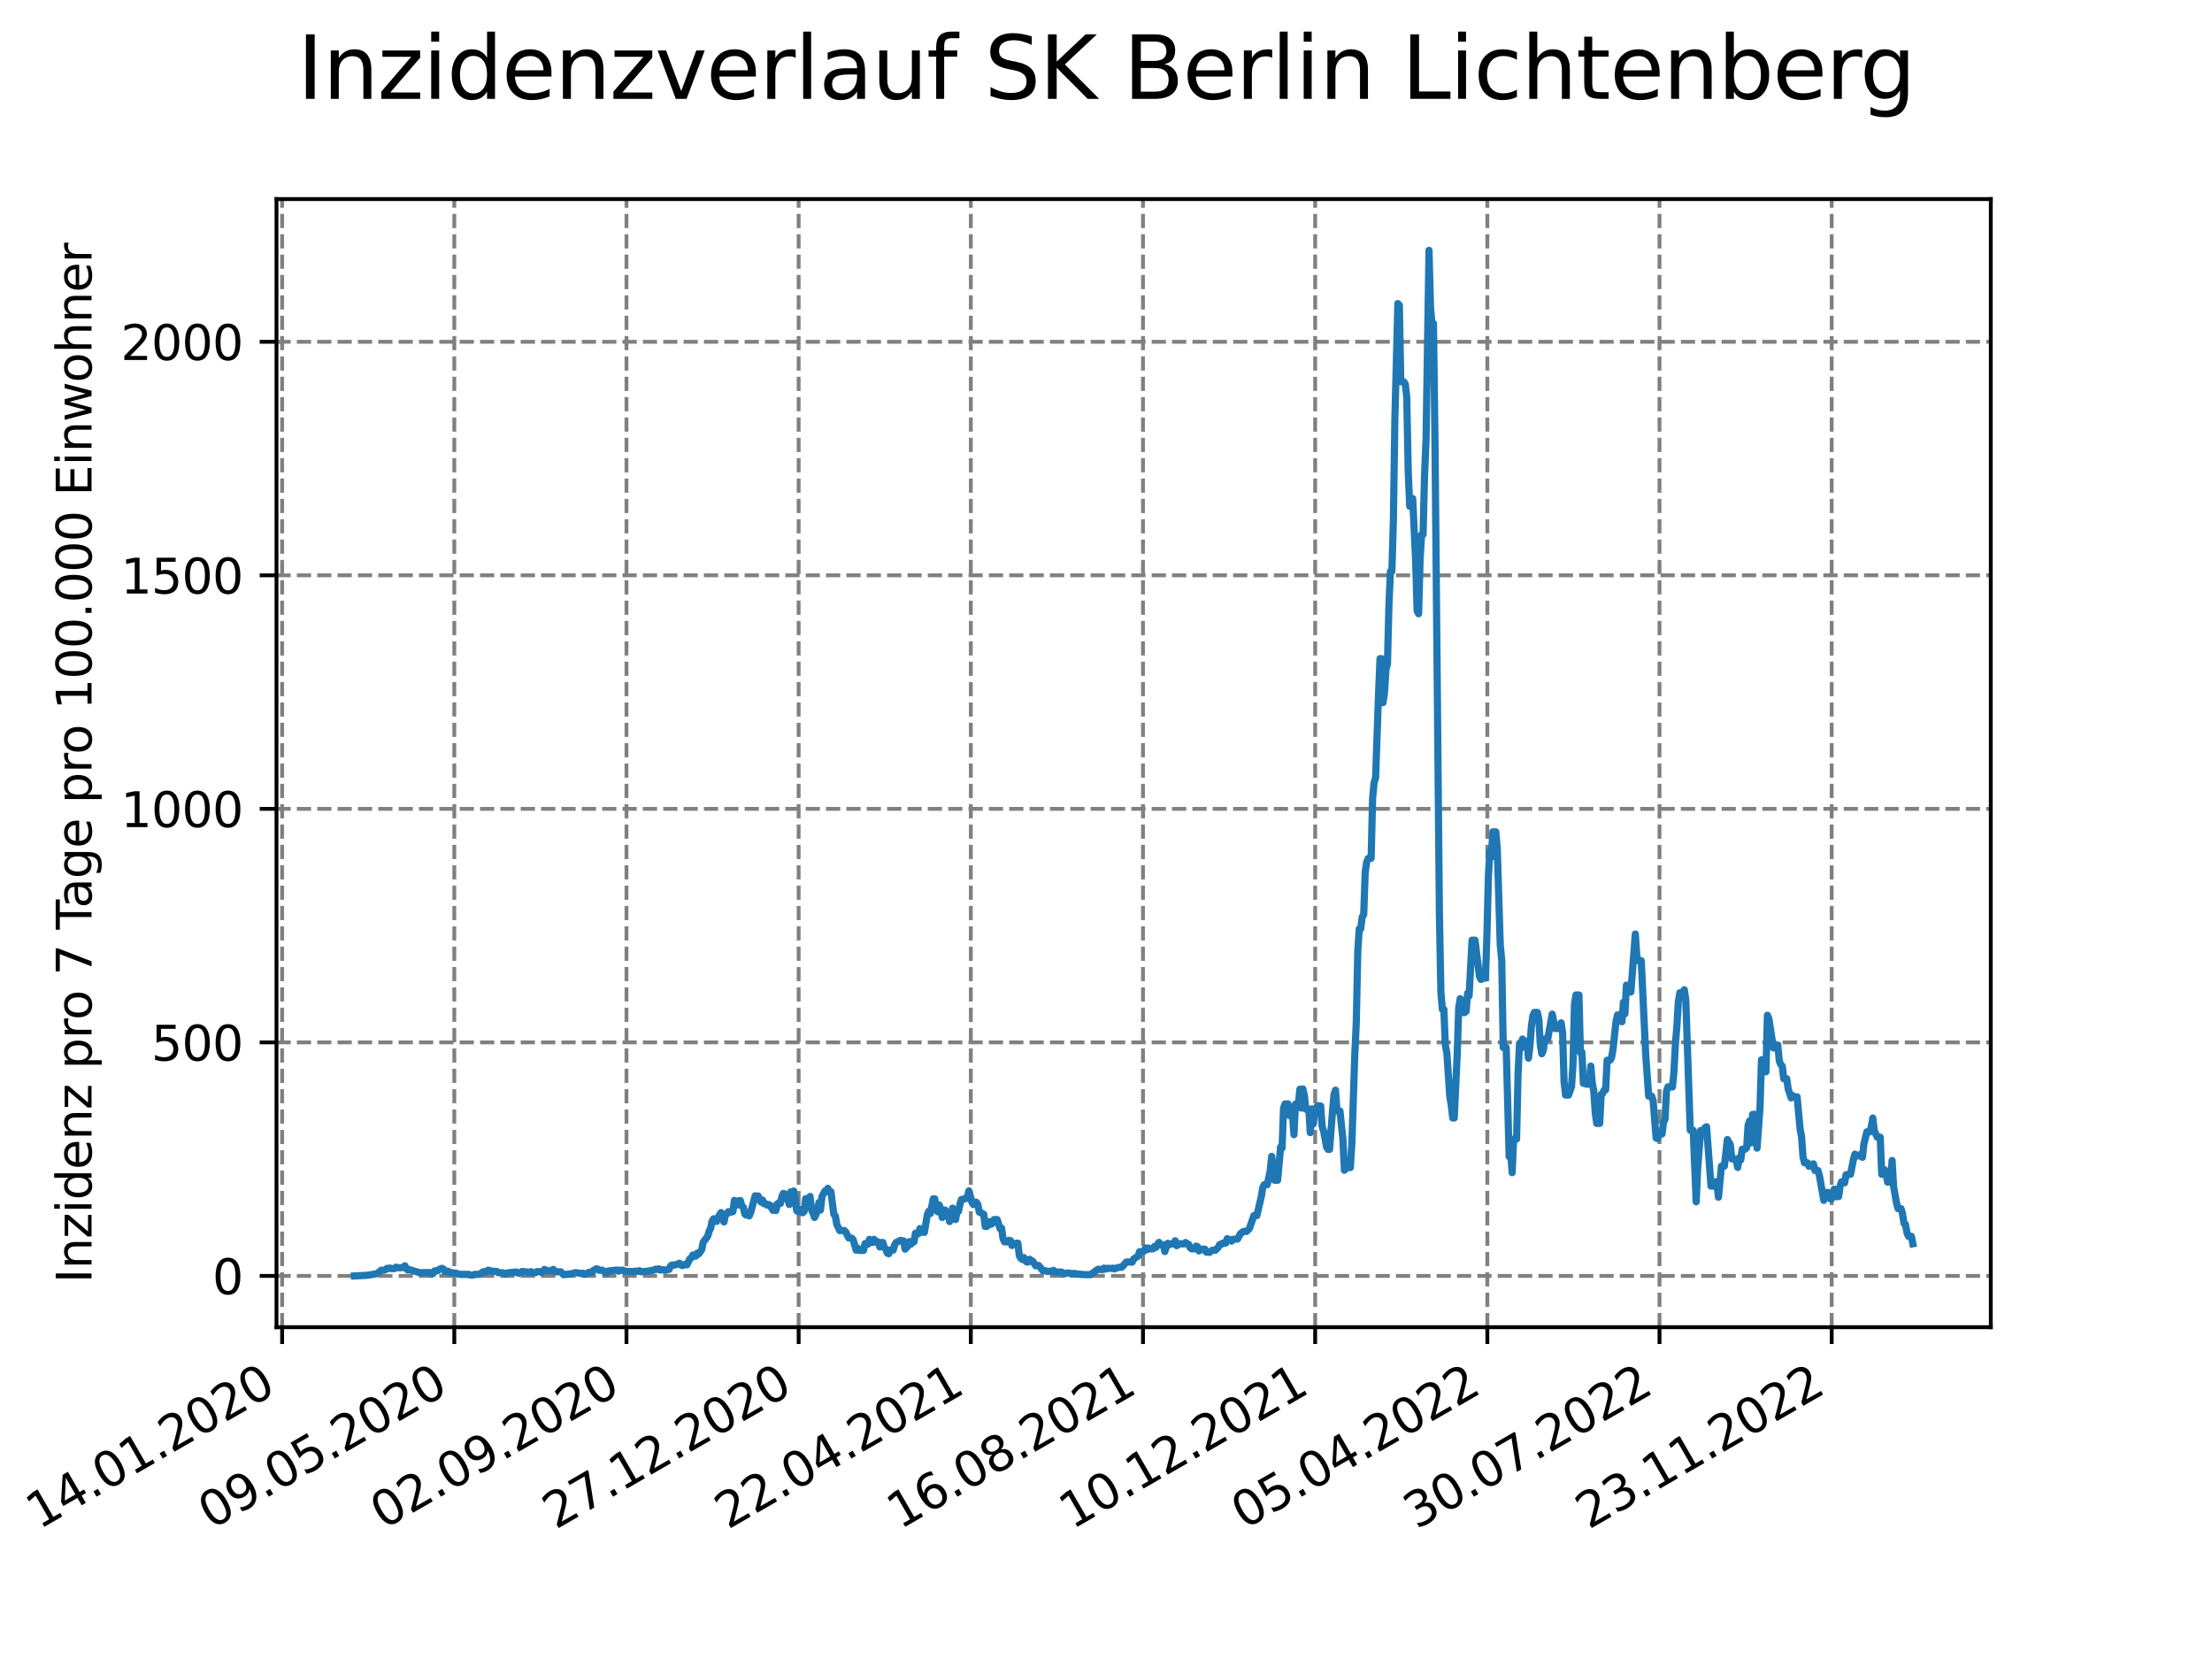<?xml version="1.0" encoding="utf-8" standalone="no"?>
<!DOCTYPE svg PUBLIC "-//W3C//DTD SVG 1.1//EN"
  "http://www.w3.org/Graphics/SVG/1.1/DTD/svg11.dtd">
<svg xmlns:xlink="http://www.w3.org/1999/xlink" width="460.8pt" height="345.6pt" viewBox="0 0 460.8 345.6" xmlns="http://www.w3.org/2000/svg" version="1.1">
 <defs>
  <style type="text/css">*{stroke-linejoin: round; stroke-linecap: butt}</style>
 </defs>
 <g id="figure_1">
  <g id="patch_1">
   <path d="M 0 345.6 
L 460.8 345.6 
L 460.8 0 
L 0 0 
z
" style="fill: #ffffff"/>
  </g>
  <g id="axes_1">
   <g id="patch_2">
    <path d="M 57.6 276.48 
L 414.72 276.48 
L 414.72 41.472 
L 57.6 41.472 
z
" style="fill: #ffffff"/>
   </g>
   <g id="matplotlib.axis_1">
    <g id="xtick_1">
     <g id="line2d_1">
      <path d="M 58.772 276.48 
L 58.772 41.472 
" clip-path="url(#pd7be514fd2)" style="fill: none; stroke-dasharray: 2.96,1.28; stroke-dashoffset: 0; stroke: #808080; stroke-width: 0.8"/>
     </g>
     <g id="line2d_2">
      <defs>
       <path id="m0afde59390" d="M 0 0 
L 0 3.5 
" style="stroke: #000000; stroke-width: 0.8"/>
      </defs>
      <g>
       <use xlink:href="#m0afde59390" x="58.772" y="276.48" style="stroke: #000000; stroke-width: 0.8"/>
      </g>
     </g>
     <g id="text_1">
      <!-- 14.01.2020 -->
      <g transform="translate(8.147 318.689) rotate(-30) scale(0.1 -0.1)">
       <defs>
        <path id="DejaVuSans-31" d="M 794 531 
L 1825 531 
L 1825 4091 
L 703 3866 
L 703 4441 
L 1819 4666 
L 2450 4666 
L 2450 531 
L 3481 531 
L 3481 0 
L 794 0 
L 794 531 
z
" transform="scale(0.016)"/>
        <path id="DejaVuSans-34" d="M 2419 4116 
L 825 1625 
L 2419 1625 
L 2419 4116 
z
M 2253 4666 
L 3047 4666 
L 3047 1625 
L 3713 1625 
L 3713 1100 
L 3047 1100 
L 3047 0 
L 2419 0 
L 2419 1100 
L 313 1100 
L 313 1709 
L 2253 4666 
z
" transform="scale(0.016)"/>
        <path id="DejaVuSans-2e" d="M 684 794 
L 1344 794 
L 1344 0 
L 684 0 
L 684 794 
z
" transform="scale(0.016)"/>
        <path id="DejaVuSans-30" d="M 2034 4250 
Q 1547 4250 1301 3770 
Q 1056 3291 1056 2328 
Q 1056 1369 1301 889 
Q 1547 409 2034 409 
Q 2525 409 2770 889 
Q 3016 1369 3016 2328 
Q 3016 3291 2770 3770 
Q 2525 4250 2034 4250 
z
M 2034 4750 
Q 2819 4750 3233 4129 
Q 3647 3509 3647 2328 
Q 3647 1150 3233 529 
Q 2819 -91 2034 -91 
Q 1250 -91 836 529 
Q 422 1150 422 2328 
Q 422 3509 836 4129 
Q 1250 4750 2034 4750 
z
" transform="scale(0.016)"/>
        <path id="DejaVuSans-32" d="M 1228 531 
L 3431 531 
L 3431 0 
L 469 0 
L 469 531 
Q 828 903 1448 1529 
Q 2069 2156 2228 2338 
Q 2531 2678 2651 2914 
Q 2772 3150 2772 3378 
Q 2772 3750 2511 3984 
Q 2250 4219 1831 4219 
Q 1534 4219 1204 4116 
Q 875 4013 500 3803 
L 500 4441 
Q 881 4594 1212 4672 
Q 1544 4750 1819 4750 
Q 2544 4750 2975 4387 
Q 3406 4025 3406 3419 
Q 3406 3131 3298 2873 
Q 3191 2616 2906 2266 
Q 2828 2175 2409 1742 
Q 1991 1309 1228 531 
z
" transform="scale(0.016)"/>
       </defs>
       <use xlink:href="#DejaVuSans-31"/>
       <use xlink:href="#DejaVuSans-34" x="63.623"/>
       <use xlink:href="#DejaVuSans-2e" x="127.246"/>
       <use xlink:href="#DejaVuSans-30" x="159.033"/>
       <use xlink:href="#DejaVuSans-31" x="222.656"/>
       <use xlink:href="#DejaVuSans-2e" x="286.279"/>
       <use xlink:href="#DejaVuSans-32" x="318.066"/>
       <use xlink:href="#DejaVuSans-30" x="381.689"/>
       <use xlink:href="#DejaVuSans-32" x="445.312"/>
       <use xlink:href="#DejaVuSans-30" x="508.936"/>
      </g>
     </g>
    </g>
    <g id="xtick_2">
     <g id="line2d_3">
      <path d="M 94.639 276.48 
L 94.639 41.472 
" clip-path="url(#pd7be514fd2)" style="fill: none; stroke-dasharray: 2.96,1.28; stroke-dashoffset: 0; stroke: #808080; stroke-width: 0.8"/>
     </g>
     <g id="line2d_4">
      <g>
       <use xlink:href="#m0afde59390" x="94.639" y="276.48" style="stroke: #000000; stroke-width: 0.8"/>
      </g>
     </g>
     <g id="text_2">
      <!-- 09.05.2020 -->
      <g transform="translate(44.014 318.689) rotate(-30) scale(0.1 -0.1)">
       <defs>
        <path id="DejaVuSans-39" d="M 703 97 
L 703 672 
Q 941 559 1184 500 
Q 1428 441 1663 441 
Q 2288 441 2617 861 
Q 2947 1281 2994 2138 
Q 2813 1869 2534 1725 
Q 2256 1581 1919 1581 
Q 1219 1581 811 2004 
Q 403 2428 403 3163 
Q 403 3881 828 4315 
Q 1253 4750 1959 4750 
Q 2769 4750 3195 4129 
Q 3622 3509 3622 2328 
Q 3622 1225 3098 567 
Q 2575 -91 1691 -91 
Q 1453 -91 1209 -44 
Q 966 3 703 97 
z
M 1959 2075 
Q 2384 2075 2632 2365 
Q 2881 2656 2881 3163 
Q 2881 3666 2632 3958 
Q 2384 4250 1959 4250 
Q 1534 4250 1286 3958 
Q 1038 3666 1038 3163 
Q 1038 2656 1286 2365 
Q 1534 2075 1959 2075 
z
" transform="scale(0.016)"/>
        <path id="DejaVuSans-35" d="M 691 4666 
L 3169 4666 
L 3169 4134 
L 1269 4134 
L 1269 2991 
Q 1406 3038 1543 3061 
Q 1681 3084 1819 3084 
Q 2600 3084 3056 2656 
Q 3513 2228 3513 1497 
Q 3513 744 3044 326 
Q 2575 -91 1722 -91 
Q 1428 -91 1123 -41 
Q 819 9 494 109 
L 494 744 
Q 775 591 1075 516 
Q 1375 441 1709 441 
Q 2250 441 2565 725 
Q 2881 1009 2881 1497 
Q 2881 1984 2565 2268 
Q 2250 2553 1709 2553 
Q 1456 2553 1204 2497 
Q 953 2441 691 2322 
L 691 4666 
z
" transform="scale(0.016)"/>
       </defs>
       <use xlink:href="#DejaVuSans-30"/>
       <use xlink:href="#DejaVuSans-39" x="63.623"/>
       <use xlink:href="#DejaVuSans-2e" x="127.246"/>
       <use xlink:href="#DejaVuSans-30" x="159.033"/>
       <use xlink:href="#DejaVuSans-35" x="222.656"/>
       <use xlink:href="#DejaVuSans-2e" x="286.279"/>
       <use xlink:href="#DejaVuSans-32" x="318.066"/>
       <use xlink:href="#DejaVuSans-30" x="381.689"/>
       <use xlink:href="#DejaVuSans-32" x="445.312"/>
       <use xlink:href="#DejaVuSans-30" x="508.936"/>
      </g>
     </g>
    </g>
    <g id="xtick_3">
     <g id="line2d_5">
      <path d="M 130.506 276.48 
L 130.506 41.472 
" clip-path="url(#pd7be514fd2)" style="fill: none; stroke-dasharray: 2.96,1.28; stroke-dashoffset: 0; stroke: #808080; stroke-width: 0.8"/>
     </g>
     <g id="line2d_6">
      <g>
       <use xlink:href="#m0afde59390" x="130.506" y="276.48" style="stroke: #000000; stroke-width: 0.8"/>
      </g>
     </g>
     <g id="text_3">
      <!-- 02.09.2020 -->
      <g transform="translate(79.88 318.689) rotate(-30) scale(0.1 -0.1)">
       <use xlink:href="#DejaVuSans-30"/>
       <use xlink:href="#DejaVuSans-32" x="63.623"/>
       <use xlink:href="#DejaVuSans-2e" x="127.246"/>
       <use xlink:href="#DejaVuSans-30" x="159.033"/>
       <use xlink:href="#DejaVuSans-39" x="222.656"/>
       <use xlink:href="#DejaVuSans-2e" x="286.279"/>
       <use xlink:href="#DejaVuSans-32" x="318.066"/>
       <use xlink:href="#DejaVuSans-30" x="381.689"/>
       <use xlink:href="#DejaVuSans-32" x="445.312"/>
       <use xlink:href="#DejaVuSans-30" x="508.936"/>
      </g>
     </g>
    </g>
    <g id="xtick_4">
     <g id="line2d_7">
      <path d="M 166.372 276.48 
L 166.372 41.472 
" clip-path="url(#pd7be514fd2)" style="fill: none; stroke-dasharray: 2.96,1.28; stroke-dashoffset: 0; stroke: #808080; stroke-width: 0.8"/>
     </g>
     <g id="line2d_8">
      <g>
       <use xlink:href="#m0afde59390" x="166.372" y="276.48" style="stroke: #000000; stroke-width: 0.8"/>
      </g>
     </g>
     <g id="text_4">
      <!-- 27.12.2020 -->
      <g transform="translate(115.747 318.689) rotate(-30) scale(0.1 -0.1)">
       <defs>
        <path id="DejaVuSans-37" d="M 525 4666 
L 3525 4666 
L 3525 4397 
L 1831 0 
L 1172 0 
L 2766 4134 
L 525 4134 
L 525 4666 
z
" transform="scale(0.016)"/>
       </defs>
       <use xlink:href="#DejaVuSans-32"/>
       <use xlink:href="#DejaVuSans-37" x="63.623"/>
       <use xlink:href="#DejaVuSans-2e" x="127.246"/>
       <use xlink:href="#DejaVuSans-31" x="159.033"/>
       <use xlink:href="#DejaVuSans-32" x="222.656"/>
       <use xlink:href="#DejaVuSans-2e" x="286.279"/>
       <use xlink:href="#DejaVuSans-32" x="318.066"/>
       <use xlink:href="#DejaVuSans-30" x="381.689"/>
       <use xlink:href="#DejaVuSans-32" x="445.312"/>
       <use xlink:href="#DejaVuSans-30" x="508.936"/>
      </g>
     </g>
    </g>
    <g id="xtick_5">
     <g id="line2d_9">
      <path d="M 202.239 276.48 
L 202.239 41.472 
" clip-path="url(#pd7be514fd2)" style="fill: none; stroke-dasharray: 2.96,1.28; stroke-dashoffset: 0; stroke: #808080; stroke-width: 0.8"/>
     </g>
     <g id="line2d_10">
      <g>
       <use xlink:href="#m0afde59390" x="202.239" y="276.48" style="stroke: #000000; stroke-width: 0.8"/>
      </g>
     </g>
     <g id="text_5">
      <!-- 22.04.2021 -->
      <g transform="translate(151.614 318.689) rotate(-30) scale(0.1 -0.1)">
       <use xlink:href="#DejaVuSans-32"/>
       <use xlink:href="#DejaVuSans-32" x="63.623"/>
       <use xlink:href="#DejaVuSans-2e" x="127.246"/>
       <use xlink:href="#DejaVuSans-30" x="159.033"/>
       <use xlink:href="#DejaVuSans-34" x="222.656"/>
       <use xlink:href="#DejaVuSans-2e" x="286.279"/>
       <use xlink:href="#DejaVuSans-32" x="318.066"/>
       <use xlink:href="#DejaVuSans-30" x="381.689"/>
       <use xlink:href="#DejaVuSans-32" x="445.312"/>
       <use xlink:href="#DejaVuSans-31" x="508.936"/>
      </g>
     </g>
    </g>
    <g id="xtick_6">
     <g id="line2d_11">
      <path d="M 238.105 276.48 
L 238.105 41.472 
" clip-path="url(#pd7be514fd2)" style="fill: none; stroke-dasharray: 2.96,1.28; stroke-dashoffset: 0; stroke: #808080; stroke-width: 0.8"/>
     </g>
     <g id="line2d_12">
      <g>
       <use xlink:href="#m0afde59390" x="238.105" y="276.48" style="stroke: #000000; stroke-width: 0.8"/>
      </g>
     </g>
     <g id="text_6">
      <!-- 16.08.2021 -->
      <g transform="translate(187.48 318.689) rotate(-30) scale(0.1 -0.1)">
       <defs>
        <path id="DejaVuSans-36" d="M 2113 2584 
Q 1688 2584 1439 2293 
Q 1191 2003 1191 1497 
Q 1191 994 1439 701 
Q 1688 409 2113 409 
Q 2538 409 2786 701 
Q 3034 994 3034 1497 
Q 3034 2003 2786 2293 
Q 2538 2584 2113 2584 
z
M 3366 4563 
L 3366 3988 
Q 3128 4100 2886 4159 
Q 2644 4219 2406 4219 
Q 1781 4219 1451 3797 
Q 1122 3375 1075 2522 
Q 1259 2794 1537 2939 
Q 1816 3084 2150 3084 
Q 2853 3084 3261 2657 
Q 3669 2231 3669 1497 
Q 3669 778 3244 343 
Q 2819 -91 2113 -91 
Q 1303 -91 875 529 
Q 447 1150 447 2328 
Q 447 3434 972 4092 
Q 1497 4750 2381 4750 
Q 2619 4750 2861 4703 
Q 3103 4656 3366 4563 
z
" transform="scale(0.016)"/>
        <path id="DejaVuSans-38" d="M 2034 2216 
Q 1584 2216 1326 1975 
Q 1069 1734 1069 1313 
Q 1069 891 1326 650 
Q 1584 409 2034 409 
Q 2484 409 2743 651 
Q 3003 894 3003 1313 
Q 3003 1734 2745 1975 
Q 2488 2216 2034 2216 
z
M 1403 2484 
Q 997 2584 770 2862 
Q 544 3141 544 3541 
Q 544 4100 942 4425 
Q 1341 4750 2034 4750 
Q 2731 4750 3128 4425 
Q 3525 4100 3525 3541 
Q 3525 3141 3298 2862 
Q 3072 2584 2669 2484 
Q 3125 2378 3379 2068 
Q 3634 1759 3634 1313 
Q 3634 634 3220 271 
Q 2806 -91 2034 -91 
Q 1263 -91 848 271 
Q 434 634 434 1313 
Q 434 1759 690 2068 
Q 947 2378 1403 2484 
z
M 1172 3481 
Q 1172 3119 1398 2916 
Q 1625 2713 2034 2713 
Q 2441 2713 2670 2916 
Q 2900 3119 2900 3481 
Q 2900 3844 2670 4047 
Q 2441 4250 2034 4250 
Q 1625 4250 1398 4047 
Q 1172 3844 1172 3481 
z
" transform="scale(0.016)"/>
       </defs>
       <use xlink:href="#DejaVuSans-31"/>
       <use xlink:href="#DejaVuSans-36" x="63.623"/>
       <use xlink:href="#DejaVuSans-2e" x="127.246"/>
       <use xlink:href="#DejaVuSans-30" x="159.033"/>
       <use xlink:href="#DejaVuSans-38" x="222.656"/>
       <use xlink:href="#DejaVuSans-2e" x="286.279"/>
       <use xlink:href="#DejaVuSans-32" x="318.066"/>
       <use xlink:href="#DejaVuSans-30" x="381.689"/>
       <use xlink:href="#DejaVuSans-32" x="445.312"/>
       <use xlink:href="#DejaVuSans-31" x="508.936"/>
      </g>
     </g>
    </g>
    <g id="xtick_7">
     <g id="line2d_13">
      <path d="M 273.972 276.48 
L 273.972 41.472 
" clip-path="url(#pd7be514fd2)" style="fill: none; stroke-dasharray: 2.96,1.28; stroke-dashoffset: 0; stroke: #808080; stroke-width: 0.8"/>
     </g>
     <g id="line2d_14">
      <g>
       <use xlink:href="#m0afde59390" x="273.972" y="276.48" style="stroke: #000000; stroke-width: 0.8"/>
      </g>
     </g>
     <g id="text_7">
      <!-- 10.12.2021 -->
      <g transform="translate(223.347 318.689) rotate(-30) scale(0.1 -0.1)">
       <use xlink:href="#DejaVuSans-31"/>
       <use xlink:href="#DejaVuSans-30" x="63.623"/>
       <use xlink:href="#DejaVuSans-2e" x="127.246"/>
       <use xlink:href="#DejaVuSans-31" x="159.033"/>
       <use xlink:href="#DejaVuSans-32" x="222.656"/>
       <use xlink:href="#DejaVuSans-2e" x="286.279"/>
       <use xlink:href="#DejaVuSans-32" x="318.066"/>
       <use xlink:href="#DejaVuSans-30" x="381.689"/>
       <use xlink:href="#DejaVuSans-32" x="445.312"/>
       <use xlink:href="#DejaVuSans-31" x="508.936"/>
      </g>
     </g>
    </g>
    <g id="xtick_8">
     <g id="line2d_15">
      <path d="M 309.839 276.48 
L 309.839 41.472 
" clip-path="url(#pd7be514fd2)" style="fill: none; stroke-dasharray: 2.96,1.28; stroke-dashoffset: 0; stroke: #808080; stroke-width: 0.8"/>
     </g>
     <g id="line2d_16">
      <g>
       <use xlink:href="#m0afde59390" x="309.839" y="276.48" style="stroke: #000000; stroke-width: 0.8"/>
      </g>
     </g>
     <g id="text_8">
      <!-- 05.04.2022 -->
      <g transform="translate(259.213 318.689) rotate(-30) scale(0.1 -0.1)">
       <use xlink:href="#DejaVuSans-30"/>
       <use xlink:href="#DejaVuSans-35" x="63.623"/>
       <use xlink:href="#DejaVuSans-2e" x="127.246"/>
       <use xlink:href="#DejaVuSans-30" x="159.033"/>
       <use xlink:href="#DejaVuSans-34" x="222.656"/>
       <use xlink:href="#DejaVuSans-2e" x="286.279"/>
       <use xlink:href="#DejaVuSans-32" x="318.066"/>
       <use xlink:href="#DejaVuSans-30" x="381.689"/>
       <use xlink:href="#DejaVuSans-32" x="445.312"/>
       <use xlink:href="#DejaVuSans-32" x="508.936"/>
      </g>
     </g>
    </g>
    <g id="xtick_9">
     <g id="line2d_17">
      <path d="M 345.705 276.48 
L 345.705 41.472 
" clip-path="url(#pd7be514fd2)" style="fill: none; stroke-dasharray: 2.96,1.28; stroke-dashoffset: 0; stroke: #808080; stroke-width: 0.8"/>
     </g>
     <g id="line2d_18">
      <g>
       <use xlink:href="#m0afde59390" x="345.705" y="276.48" style="stroke: #000000; stroke-width: 0.8"/>
      </g>
     </g>
     <g id="text_9">
      <!-- 30.07.2022 -->
      <g transform="translate(295.08 318.689) rotate(-30) scale(0.1 -0.1)">
       <defs>
        <path id="DejaVuSans-33" d="M 2597 2516 
Q 3050 2419 3304 2112 
Q 3559 1806 3559 1356 
Q 3559 666 3084 287 
Q 2609 -91 1734 -91 
Q 1441 -91 1130 -33 
Q 819 25 488 141 
L 488 750 
Q 750 597 1062 519 
Q 1375 441 1716 441 
Q 2309 441 2620 675 
Q 2931 909 2931 1356 
Q 2931 1769 2642 2001 
Q 2353 2234 1838 2234 
L 1294 2234 
L 1294 2753 
L 1863 2753 
Q 2328 2753 2575 2939 
Q 2822 3125 2822 3475 
Q 2822 3834 2567 4026 
Q 2313 4219 1838 4219 
Q 1578 4219 1281 4162 
Q 984 4106 628 3988 
L 628 4550 
Q 988 4650 1302 4700 
Q 1616 4750 1894 4750 
Q 2613 4750 3031 4423 
Q 3450 4097 3450 3541 
Q 3450 3153 3228 2886 
Q 3006 2619 2597 2516 
z
" transform="scale(0.016)"/>
       </defs>
       <use xlink:href="#DejaVuSans-33"/>
       <use xlink:href="#DejaVuSans-30" x="63.623"/>
       <use xlink:href="#DejaVuSans-2e" x="127.246"/>
       <use xlink:href="#DejaVuSans-30" x="159.033"/>
       <use xlink:href="#DejaVuSans-37" x="222.656"/>
       <use xlink:href="#DejaVuSans-2e" x="286.279"/>
       <use xlink:href="#DejaVuSans-32" x="318.066"/>
       <use xlink:href="#DejaVuSans-30" x="381.689"/>
       <use xlink:href="#DejaVuSans-32" x="445.312"/>
       <use xlink:href="#DejaVuSans-32" x="508.936"/>
      </g>
     </g>
    </g>
    <g id="xtick_10">
     <g id="line2d_19">
      <path d="M 381.572 276.48 
L 381.572 41.472 
" clip-path="url(#pd7be514fd2)" style="fill: none; stroke-dasharray: 2.96,1.28; stroke-dashoffset: 0; stroke: #808080; stroke-width: 0.8"/>
     </g>
     <g id="line2d_20">
      <g>
       <use xlink:href="#m0afde59390" x="381.572" y="276.48" style="stroke: #000000; stroke-width: 0.8"/>
      </g>
     </g>
     <g id="text_10">
      <!-- 23.11.2022 -->
      <g transform="translate(330.947 318.689) rotate(-30) scale(0.1 -0.1)">
       <use xlink:href="#DejaVuSans-32"/>
       <use xlink:href="#DejaVuSans-33" x="63.623"/>
       <use xlink:href="#DejaVuSans-2e" x="127.246"/>
       <use xlink:href="#DejaVuSans-31" x="159.033"/>
       <use xlink:href="#DejaVuSans-31" x="222.656"/>
       <use xlink:href="#DejaVuSans-2e" x="286.279"/>
       <use xlink:href="#DejaVuSans-32" x="318.066"/>
       <use xlink:href="#DejaVuSans-30" x="381.689"/>
       <use xlink:href="#DejaVuSans-32" x="445.312"/>
       <use xlink:href="#DejaVuSans-32" x="508.936"/>
      </g>
     </g>
    </g>
   </g>
   <g id="matplotlib.axis_2">
    <g id="ytick_1">
     <g id="line2d_21">
      <path d="M 57.6 265.798 
L 414.72 265.798 
" clip-path="url(#pd7be514fd2)" style="fill: none; stroke-dasharray: 2.96,1.28; stroke-dashoffset: 0; stroke: #808080; stroke-width: 0.8"/>
     </g>
     <g id="line2d_22">
      <defs>
       <path id="m2e07bced9a" d="M 0 0 
L -3.5 0 
" style="stroke: #000000; stroke-width: 0.8"/>
      </defs>
      <g>
       <use xlink:href="#m2e07bced9a" x="57.6" y="265.798" style="stroke: #000000; stroke-width: 0.8"/>
      </g>
     </g>
     <g id="text_11">
      <!-- 0 -->
      <g transform="translate(44.237 269.597) scale(0.1 -0.1)">
       <use xlink:href="#DejaVuSans-30"/>
      </g>
     </g>
    </g>
    <g id="ytick_2">
     <g id="line2d_23">
      <path d="M 57.6 217.148 
L 414.72 217.148 
" clip-path="url(#pd7be514fd2)" style="fill: none; stroke-dasharray: 2.96,1.28; stroke-dashoffset: 0; stroke: #808080; stroke-width: 0.8"/>
     </g>
     <g id="line2d_24">
      <g>
       <use xlink:href="#m2e07bced9a" x="57.6" y="217.148" style="stroke: #000000; stroke-width: 0.8"/>
      </g>
     </g>
     <g id="text_12">
      <!-- 500 -->
      <g transform="translate(31.512 220.947) scale(0.1 -0.1)">
       <use xlink:href="#DejaVuSans-35"/>
       <use xlink:href="#DejaVuSans-30" x="63.623"/>
       <use xlink:href="#DejaVuSans-30" x="127.246"/>
      </g>
     </g>
    </g>
    <g id="ytick_3">
     <g id="line2d_25">
      <path d="M 57.6 168.498 
L 414.72 168.498 
" clip-path="url(#pd7be514fd2)" style="fill: none; stroke-dasharray: 2.96,1.28; stroke-dashoffset: 0; stroke: #808080; stroke-width: 0.8"/>
     </g>
     <g id="line2d_26">
      <g>
       <use xlink:href="#m2e07bced9a" x="57.6" y="168.498" style="stroke: #000000; stroke-width: 0.8"/>
      </g>
     </g>
     <g id="text_13">
      <!-- 1000 -->
      <g transform="translate(25.15 172.297) scale(0.1 -0.1)">
       <use xlink:href="#DejaVuSans-31"/>
       <use xlink:href="#DejaVuSans-30" x="63.623"/>
       <use xlink:href="#DejaVuSans-30" x="127.246"/>
       <use xlink:href="#DejaVuSans-30" x="190.869"/>
      </g>
     </g>
    </g>
    <g id="ytick_4">
     <g id="line2d_27">
      <path d="M 57.6 119.848 
L 414.72 119.848 
" clip-path="url(#pd7be514fd2)" style="fill: none; stroke-dasharray: 2.96,1.28; stroke-dashoffset: 0; stroke: #808080; stroke-width: 0.8"/>
     </g>
     <g id="line2d_28">
      <g>
       <use xlink:href="#m2e07bced9a" x="57.6" y="119.848" style="stroke: #000000; stroke-width: 0.8"/>
      </g>
     </g>
     <g id="text_14">
      <!-- 1500 -->
      <g transform="translate(25.15 123.647) scale(0.1 -0.1)">
       <use xlink:href="#DejaVuSans-31"/>
       <use xlink:href="#DejaVuSans-35" x="63.623"/>
       <use xlink:href="#DejaVuSans-30" x="127.246"/>
       <use xlink:href="#DejaVuSans-30" x="190.869"/>
      </g>
     </g>
    </g>
    <g id="ytick_5">
     <g id="line2d_29">
      <path d="M 57.6 71.198 
L 414.72 71.198 
" clip-path="url(#pd7be514fd2)" style="fill: none; stroke-dasharray: 2.96,1.28; stroke-dashoffset: 0; stroke: #808080; stroke-width: 0.8"/>
     </g>
     <g id="line2d_30">
      <g>
       <use xlink:href="#m2e07bced9a" x="57.6" y="71.198" style="stroke: #000000; stroke-width: 0.8"/>
      </g>
     </g>
     <g id="text_15">
      <!-- 2000 -->
      <g transform="translate(25.15 74.997) scale(0.1 -0.1)">
       <use xlink:href="#DejaVuSans-32"/>
       <use xlink:href="#DejaVuSans-30" x="63.623"/>
       <use xlink:href="#DejaVuSans-30" x="127.246"/>
       <use xlink:href="#DejaVuSans-30" x="190.869"/>
      </g>
     </g>
    </g>
    <g id="text_16">
     <!-- Inzidenz pro 7 Tage pro 100.000 Einwohner -->
     <g transform="translate(19.07 267.301) rotate(-90) scale(0.1 -0.1)">
      <defs>
       <path id="DejaVuSans-49" d="M 628 4666 
L 1259 4666 
L 1259 0 
L 628 0 
L 628 4666 
z
" transform="scale(0.016)"/>
       <path id="DejaVuSans-6e" d="M 3513 2113 
L 3513 0 
L 2938 0 
L 2938 2094 
Q 2938 2591 2744 2837 
Q 2550 3084 2163 3084 
Q 1697 3084 1428 2787 
Q 1159 2491 1159 1978 
L 1159 0 
L 581 0 
L 581 3500 
L 1159 3500 
L 1159 2956 
Q 1366 3272 1645 3428 
Q 1925 3584 2291 3584 
Q 2894 3584 3203 3211 
Q 3513 2838 3513 2113 
z
" transform="scale(0.016)"/>
       <path id="DejaVuSans-7a" d="M 353 3500 
L 3084 3500 
L 3084 2975 
L 922 459 
L 3084 459 
L 3084 0 
L 275 0 
L 275 525 
L 2438 3041 
L 353 3041 
L 353 3500 
z
" transform="scale(0.016)"/>
       <path id="DejaVuSans-69" d="M 603 3500 
L 1178 3500 
L 1178 0 
L 603 0 
L 603 3500 
z
M 603 4863 
L 1178 4863 
L 1178 4134 
L 603 4134 
L 603 4863 
z
" transform="scale(0.016)"/>
       <path id="DejaVuSans-64" d="M 2906 2969 
L 2906 4863 
L 3481 4863 
L 3481 0 
L 2906 0 
L 2906 525 
Q 2725 213 2448 61 
Q 2172 -91 1784 -91 
Q 1150 -91 751 415 
Q 353 922 353 1747 
Q 353 2572 751 3078 
Q 1150 3584 1784 3584 
Q 2172 3584 2448 3432 
Q 2725 3281 2906 2969 
z
M 947 1747 
Q 947 1113 1208 752 
Q 1469 391 1925 391 
Q 2381 391 2643 752 
Q 2906 1113 2906 1747 
Q 2906 2381 2643 2742 
Q 2381 3103 1925 3103 
Q 1469 3103 1208 2742 
Q 947 2381 947 1747 
z
" transform="scale(0.016)"/>
       <path id="DejaVuSans-65" d="M 3597 1894 
L 3597 1613 
L 953 1613 
Q 991 1019 1311 708 
Q 1631 397 2203 397 
Q 2534 397 2845 478 
Q 3156 559 3463 722 
L 3463 178 
Q 3153 47 2828 -22 
Q 2503 -91 2169 -91 
Q 1331 -91 842 396 
Q 353 884 353 1716 
Q 353 2575 817 3079 
Q 1281 3584 2069 3584 
Q 2775 3584 3186 3129 
Q 3597 2675 3597 1894 
z
M 3022 2063 
Q 3016 2534 2758 2815 
Q 2500 3097 2075 3097 
Q 1594 3097 1305 2825 
Q 1016 2553 972 2059 
L 3022 2063 
z
" transform="scale(0.016)"/>
       <path id="DejaVuSans-20" transform="scale(0.016)"/>
       <path id="DejaVuSans-70" d="M 1159 525 
L 1159 -1331 
L 581 -1331 
L 581 3500 
L 1159 3500 
L 1159 2969 
Q 1341 3281 1617 3432 
Q 1894 3584 2278 3584 
Q 2916 3584 3314 3078 
Q 3713 2572 3713 1747 
Q 3713 922 3314 415 
Q 2916 -91 2278 -91 
Q 1894 -91 1617 61 
Q 1341 213 1159 525 
z
M 3116 1747 
Q 3116 2381 2855 2742 
Q 2594 3103 2138 3103 
Q 1681 3103 1420 2742 
Q 1159 2381 1159 1747 
Q 1159 1113 1420 752 
Q 1681 391 2138 391 
Q 2594 391 2855 752 
Q 3116 1113 3116 1747 
z
" transform="scale(0.016)"/>
       <path id="DejaVuSans-72" d="M 2631 2963 
Q 2534 3019 2420 3045 
Q 2306 3072 2169 3072 
Q 1681 3072 1420 2755 
Q 1159 2438 1159 1844 
L 1159 0 
L 581 0 
L 581 3500 
L 1159 3500 
L 1159 2956 
Q 1341 3275 1631 3429 
Q 1922 3584 2338 3584 
Q 2397 3584 2469 3576 
Q 2541 3569 2628 3553 
L 2631 2963 
z
" transform="scale(0.016)"/>
       <path id="DejaVuSans-6f" d="M 1959 3097 
Q 1497 3097 1228 2736 
Q 959 2375 959 1747 
Q 959 1119 1226 758 
Q 1494 397 1959 397 
Q 2419 397 2687 759 
Q 2956 1122 2956 1747 
Q 2956 2369 2687 2733 
Q 2419 3097 1959 3097 
z
M 1959 3584 
Q 2709 3584 3137 3096 
Q 3566 2609 3566 1747 
Q 3566 888 3137 398 
Q 2709 -91 1959 -91 
Q 1206 -91 779 398 
Q 353 888 353 1747 
Q 353 2609 779 3096 
Q 1206 3584 1959 3584 
z
" transform="scale(0.016)"/>
       <path id="DejaVuSans-54" d="M -19 4666 
L 3928 4666 
L 3928 4134 
L 2272 4134 
L 2272 0 
L 1638 0 
L 1638 4134 
L -19 4134 
L -19 4666 
z
" transform="scale(0.016)"/>
       <path id="DejaVuSans-61" d="M 2194 1759 
Q 1497 1759 1228 1600 
Q 959 1441 959 1056 
Q 959 750 1161 570 
Q 1363 391 1709 391 
Q 2188 391 2477 730 
Q 2766 1069 2766 1631 
L 2766 1759 
L 2194 1759 
z
M 3341 1997 
L 3341 0 
L 2766 0 
L 2766 531 
Q 2569 213 2275 61 
Q 1981 -91 1556 -91 
Q 1019 -91 701 211 
Q 384 513 384 1019 
Q 384 1609 779 1909 
Q 1175 2209 1959 2209 
L 2766 2209 
L 2766 2266 
Q 2766 2663 2505 2880 
Q 2244 3097 1772 3097 
Q 1472 3097 1187 3025 
Q 903 2953 641 2809 
L 641 3341 
Q 956 3463 1253 3523 
Q 1550 3584 1831 3584 
Q 2591 3584 2966 3190 
Q 3341 2797 3341 1997 
z
" transform="scale(0.016)"/>
       <path id="DejaVuSans-67" d="M 2906 1791 
Q 2906 2416 2648 2759 
Q 2391 3103 1925 3103 
Q 1463 3103 1205 2759 
Q 947 2416 947 1791 
Q 947 1169 1205 825 
Q 1463 481 1925 481 
Q 2391 481 2648 825 
Q 2906 1169 2906 1791 
z
M 3481 434 
Q 3481 -459 3084 -895 
Q 2688 -1331 1869 -1331 
Q 1566 -1331 1297 -1286 
Q 1028 -1241 775 -1147 
L 775 -588 
Q 1028 -725 1275 -790 
Q 1522 -856 1778 -856 
Q 2344 -856 2625 -561 
Q 2906 -266 2906 331 
L 2906 616 
Q 2728 306 2450 153 
Q 2172 0 1784 0 
Q 1141 0 747 490 
Q 353 981 353 1791 
Q 353 2603 747 3093 
Q 1141 3584 1784 3584 
Q 2172 3584 2450 3431 
Q 2728 3278 2906 2969 
L 2906 3500 
L 3481 3500 
L 3481 434 
z
" transform="scale(0.016)"/>
       <path id="DejaVuSans-45" d="M 628 4666 
L 3578 4666 
L 3578 4134 
L 1259 4134 
L 1259 2753 
L 3481 2753 
L 3481 2222 
L 1259 2222 
L 1259 531 
L 3634 531 
L 3634 0 
L 628 0 
L 628 4666 
z
" transform="scale(0.016)"/>
       <path id="DejaVuSans-77" d="M 269 3500 
L 844 3500 
L 1563 769 
L 2278 3500 
L 2956 3500 
L 3675 769 
L 4391 3500 
L 4966 3500 
L 4050 0 
L 3372 0 
L 2619 2869 
L 1863 0 
L 1184 0 
L 269 3500 
z
" transform="scale(0.016)"/>
       <path id="DejaVuSans-68" d="M 3513 2113 
L 3513 0 
L 2938 0 
L 2938 2094 
Q 2938 2591 2744 2837 
Q 2550 3084 2163 3084 
Q 1697 3084 1428 2787 
Q 1159 2491 1159 1978 
L 1159 0 
L 581 0 
L 581 4863 
L 1159 4863 
L 1159 2956 
Q 1366 3272 1645 3428 
Q 1925 3584 2291 3584 
Q 2894 3584 3203 3211 
Q 3513 2838 3513 2113 
z
" transform="scale(0.016)"/>
      </defs>
      <use xlink:href="#DejaVuSans-49"/>
      <use xlink:href="#DejaVuSans-6e" x="29.492"/>
      <use xlink:href="#DejaVuSans-7a" x="92.871"/>
      <use xlink:href="#DejaVuSans-69" x="145.361"/>
      <use xlink:href="#DejaVuSans-64" x="173.145"/>
      <use xlink:href="#DejaVuSans-65" x="236.621"/>
      <use xlink:href="#DejaVuSans-6e" x="298.145"/>
      <use xlink:href="#DejaVuSans-7a" x="361.523"/>
      <use xlink:href="#DejaVuSans-20" x="414.014"/>
      <use xlink:href="#DejaVuSans-70" x="445.801"/>
      <use xlink:href="#DejaVuSans-72" x="509.277"/>
      <use xlink:href="#DejaVuSans-6f" x="548.141"/>
      <use xlink:href="#DejaVuSans-20" x="609.322"/>
      <use xlink:href="#DejaVuSans-37" x="641.109"/>
      <use xlink:href="#DejaVuSans-20" x="704.732"/>
      <use xlink:href="#DejaVuSans-54" x="736.52"/>
      <use xlink:href="#DejaVuSans-61" x="781.104"/>
      <use xlink:href="#DejaVuSans-67" x="842.383"/>
      <use xlink:href="#DejaVuSans-65" x="905.859"/>
      <use xlink:href="#DejaVuSans-20" x="967.383"/>
      <use xlink:href="#DejaVuSans-70" x="999.17"/>
      <use xlink:href="#DejaVuSans-72" x="1062.646"/>
      <use xlink:href="#DejaVuSans-6f" x="1101.51"/>
      <use xlink:href="#DejaVuSans-20" x="1162.691"/>
      <use xlink:href="#DejaVuSans-31" x="1194.479"/>
      <use xlink:href="#DejaVuSans-30" x="1258.102"/>
      <use xlink:href="#DejaVuSans-30" x="1321.725"/>
      <use xlink:href="#DejaVuSans-2e" x="1385.348"/>
      <use xlink:href="#DejaVuSans-30" x="1417.135"/>
      <use xlink:href="#DejaVuSans-30" x="1480.758"/>
      <use xlink:href="#DejaVuSans-30" x="1544.381"/>
      <use xlink:href="#DejaVuSans-20" x="1608.004"/>
      <use xlink:href="#DejaVuSans-45" x="1639.791"/>
      <use xlink:href="#DejaVuSans-69" x="1702.975"/>
      <use xlink:href="#DejaVuSans-6e" x="1730.758"/>
      <use xlink:href="#DejaVuSans-77" x="1794.137"/>
      <use xlink:href="#DejaVuSans-6f" x="1875.924"/>
      <use xlink:href="#DejaVuSans-68" x="1937.105"/>
      <use xlink:href="#DejaVuSans-6e" x="2000.484"/>
      <use xlink:href="#DejaVuSans-65" x="2063.863"/>
      <use xlink:href="#DejaVuSans-72" x="2125.387"/>
     </g>
    </g>
   </g>
   <g id="line2d_31">
    <path d="M 73.833 265.798 
L 75.997 265.699 
L 76.925 265.6 
L 78.471 265.336 
L 79.089 264.907 
L 79.398 264.61 
L 80.017 264.61 
L 80.326 264.478 
L 80.635 264.214 
L 80.944 264.28 
L 81.253 264.148 
L 81.563 264.28 
L 82.181 264.28 
L 82.49 263.983 
L 83.109 264.115 
L 84.036 264.049 
L 84.345 263.686 
L 84.655 264.313 
L 84.964 264.577 
L 85.273 264.478 
L 87.437 265.138 
L 88.056 265.105 
L 89.602 265.105 
L 89.911 265.402 
L 90.22 265.303 
L 90.529 264.742 
L 91.148 264.709 
L 91.457 264.445 
L 92.075 264.214 
L 92.384 264.379 
L 92.694 264.907 
L 93.312 264.808 
L 93.621 265.039 
L 95.167 265.27 
L 95.476 265.435 
L 96.095 265.468 
L 97.022 265.468 
L 97.641 265.468 
L 97.95 265.633 
L 98.568 265.633 
L 98.878 265.468 
L 99.805 265.468 
L 100.733 264.907 
L 101.042 265.006 
L 101.351 264.907 
L 101.66 264.61 
L 101.969 264.643 
L 102.279 264.808 
L 103.515 264.874 
L 103.825 265.138 
L 104.752 265.138 
L 105.371 265.369 
L 105.68 265.171 
L 107.535 264.973 
L 107.844 265.171 
L 108.153 265.237 
L 108.772 264.874 
L 110.318 265.039 
L 110.627 264.907 
L 110.936 265.171 
L 111.554 265.105 
L 111.864 264.907 
L 112.482 264.907 
L 112.791 265.072 
L 113.1 264.874 
L 113.41 264.445 
L 114.028 264.742 
L 114.646 264.742 
L 115.265 264.445 
L 115.574 264.94 
L 116.502 264.94 
L 116.811 264.94 
L 117.429 265.534 
L 119.284 265.303 
L 119.903 265.105 
L 121.14 265.303 
L 121.449 265.237 
L 121.758 265.435 
L 122.376 265.237 
L 122.686 265.039 
L 123.304 265.072 
L 123.613 264.643 
L 124.231 264.313 
L 124.541 264.379 
L 124.85 264.643 
L 125.468 264.61 
L 126.396 265.204 
L 126.705 264.775 
L 128.56 264.577 
L 128.869 264.808 
L 129.179 264.61 
L 129.797 264.61 
L 130.106 264.808 
L 131.961 264.907 
L 132.271 264.808 
L 132.889 264.841 
L 133.198 264.709 
L 133.507 264.94 
L 134.744 264.841 
L 135.981 264.643 
L 136.599 264.379 
L 136.908 264.445 
L 137.218 264.313 
L 137.527 264.577 
L 138.145 264.478 
L 138.454 264.643 
L 138.764 264.61 
L 139.073 264.445 
L 139.382 264.445 
L 139.691 263.719 
L 140 263.522 
L 140.619 263.522 
L 141.546 263.159 
L 141.856 263.522 
L 142.165 263.653 
L 142.474 263.423 
L 143.092 263.489 
L 143.711 262.235 
L 144.02 262.037 
L 144.329 261.443 
L 144.638 261.674 
L 144.948 261.674 
L 145.257 261.047 
L 145.566 261.212 
L 146.184 260.321 
L 146.494 258.771 
L 147.421 257.55 
L 147.73 256.462 
L 148.039 255.868 
L 148.349 254.383 
L 148.658 253.888 
L 148.967 253.987 
L 149.276 254.449 
L 149.585 253.591 
L 150.204 252.602 
L 150.822 254.548 
L 151.131 252.899 
L 151.441 252.866 
L 151.75 252.404 
L 152.059 252.569 
L 152.677 252.404 
L 152.987 250.062 
L 153.296 251.051 
L 153.605 251.018 
L 153.914 250.128 
L 154.223 250.095 
L 154.533 251.249 
L 154.842 251.48 
L 155.151 252.899 
L 155.46 253.13 
L 155.769 252.602 
L 156.079 253.295 
L 156.388 252.569 
L 157.315 249.105 
L 157.625 249.237 
L 157.934 249.138 
L 158.552 250.424 
L 158.861 249.996 
L 159.17 250.754 
L 159.48 250.754 
L 159.789 251.051 
L 160.098 250.919 
L 160.407 251.084 
L 161.026 252.14 
L 161.335 251.282 
L 161.644 252.173 
L 161.953 250.787 
L 162.262 250.556 
L 162.572 250.721 
L 162.881 249.27 
L 163.19 248.61 
L 163.499 248.709 
L 163.808 249.633 
L 164.118 249.864 
L 164.427 250.919 
L 164.736 248.28 
L 165.045 248.313 
L 165.354 248.115 
L 165.973 252.206 
L 166.282 252.404 
L 166.591 251.909 
L 166.9 252.503 
L 167.21 252.635 
L 167.519 252.371 
L 167.828 249.699 
L 168.137 249.666 
L 168.446 250.325 
L 168.756 249.237 
L 169.065 252.107 
L 169.374 252.734 
L 169.683 253.624 
L 169.992 252.998 
L 170.302 251.975 
L 170.611 250.49 
L 170.92 252.074 
L 171.229 249.27 
L 171.847 248.115 
L 172.157 248.214 
L 172.466 247.554 
L 172.775 248.247 
L 173.084 248.247 
L 173.703 252.932 
L 174.012 253.295 
L 174.321 255.076 
L 174.939 256.363 
L 175.867 256.33 
L 176.176 256.627 
L 176.795 257.88 
L 177.413 257.913 
L 177.722 258.243 
L 178.341 260.42 
L 178.65 259.992 
L 178.959 260.486 
L 179.887 260.486 
L 180.196 259.068 
L 180.505 259.002 
L 180.814 259.167 
L 181.123 258.177 
L 181.433 258.837 
L 181.742 258.837 
L 182.051 258.177 
L 182.36 258.738 
L 182.669 258.573 
L 182.978 258.936 
L 183.288 259.761 
L 183.597 258.837 
L 183.906 258.837 
L 184.215 259.827 
L 184.524 260.222 
L 184.834 261.014 
L 185.143 261.179 
L 185.452 260.387 
L 186.07 260.42 
L 186.38 259.299 
L 186.689 258.837 
L 187.616 258.375 
L 187.926 258.507 
L 188.235 258.507 
L 188.544 260.222 
L 189.162 259.53 
L 189.472 258.639 
L 189.781 259.167 
L 190.09 258.705 
L 190.399 258.705 
L 190.708 256.891 
L 191.018 257.088 
L 191.327 256.989 
L 191.636 255.934 
L 191.945 256.66 
L 192.564 256.726 
L 193.182 253.031 
L 193.491 252.305 
L 193.8 252.8 
L 194.419 249.732 
L 194.728 249.732 
L 195.037 252.041 
L 195.346 252.437 
L 195.655 251.018 
L 195.965 251.777 
L 196.274 253.624 
L 196.583 252.47 
L 196.892 252.074 
L 197.511 253.097 
L 197.82 254.482 
L 198.129 253.624 
L 198.438 251.678 
L 198.747 253.657 
L 199.057 254.053 
L 199.366 252.338 
L 199.675 252.338 
L 199.984 250.82 
L 200.293 249.864 
L 200.603 249.864 
L 200.912 249.699 
L 201.221 249.699 
L 201.53 249.303 
L 201.839 248.082 
L 202.458 250.424 
L 202.767 250.919 
L 203.076 250.457 
L 203.385 250.457 
L 203.695 250.886 
L 204.004 252.503 
L 204.313 252.569 
L 204.622 252.866 
L 204.931 252.932 
L 205.241 255.505 
L 205.55 255.505 
L 205.859 255.208 
L 206.168 254.482 
L 206.477 255.043 
L 206.786 254.746 
L 207.096 254.053 
L 207.714 254.053 
L 208.332 255.934 
L 208.642 255.835 
L 208.951 258.045 
L 209.26 258.705 
L 209.878 258.705 
L 210.188 258.375 
L 210.497 258.441 
L 210.806 259.464 
L 211.115 259.167 
L 211.424 259.233 
L 211.734 258.969 
L 212.043 258.969 
L 212.352 261.641 
L 212.661 262.136 
L 212.97 262.367 
L 213.28 261.971 
L 213.589 262.631 
L 213.898 262.895 
L 214.207 262.895 
L 214.516 262.334 
L 214.826 262.631 
L 215.135 262.73 
L 215.753 263.686 
L 216.372 263.62 
L 217.299 264.775 
L 217.608 264.676 
L 218.227 264.874 
L 219.154 264.775 
L 219.463 264.643 
L 219.773 264.973 
L 220.7 265.006 
L 221.009 264.973 
L 221.319 265.072 
L 221.628 265.369 
L 222.246 265.204 
L 222.865 265.204 
L 223.174 265.369 
L 223.792 265.27 
L 224.411 265.402 
L 225.647 265.501 
L 226.266 265.534 
L 227.193 265.534 
L 228.43 264.61 
L 228.739 264.412 
L 229.667 264.478 
L 229.976 264.181 
L 230.285 264.379 
L 230.594 264.214 
L 231.522 264.247 
L 231.831 264.181 
L 232.14 264.346 
L 232.759 264.082 
L 233.377 263.983 
L 233.686 263.983 
L 234.614 262.928 
L 234.923 262.862 
L 235.542 262.928 
L 235.851 262.928 
L 236.16 262.268 
L 237.088 261.674 
L 237.397 260.75 
L 238.015 260.75 
L 238.324 260.618 
L 238.634 259.959 
L 238.943 260.321 
L 239.252 259.992 
L 239.561 260.157 
L 240.18 260.157 
L 240.489 259.662 
L 240.798 259.86 
L 241.416 258.804 
L 241.726 259.332 
L 242.344 259.332 
L 242.653 260.717 
L 242.962 259.596 
L 243.271 259.002 
L 243.581 259.332 
L 243.89 259.101 
L 244.508 259.101 
L 244.817 258.474 
L 245.127 259.497 
L 245.745 259.101 
L 246.673 259.134 
L 246.982 258.837 
L 247.291 259.101 
L 247.6 259.2 
L 247.909 259.893 
L 248.219 260.157 
L 248.837 260.157 
L 249.146 259.596 
L 249.455 259.695 
L 249.765 260.585 
L 250.383 260.222 
L 251.001 260.222 
L 251.311 260.849 
L 251.62 260.816 
L 251.929 260.915 
L 252.547 260.453 
L 253.166 260.453 
L 253.784 259.827 
L 254.093 259.266 
L 254.402 259.233 
L 254.712 258.969 
L 255.33 258.969 
L 255.639 258.045 
L 255.948 258.144 
L 256.567 258.54 
L 256.876 258.177 
L 257.804 258.111 
L 258.422 256.989 
L 259.04 256.528 
L 259.659 256.528 
L 260.277 255.934 
L 261.205 253.229 
L 261.823 253.229 
L 262.751 249.27 
L 263.06 247.389 
L 263.369 246.796 
L 263.988 246.796 
L 264.606 243.925 
L 264.915 240.89 
L 265.534 245.872 
L 266.152 245.872 
L 266.77 238.944 
L 267.079 239.175 
L 267.389 230.828 
L 267.698 229.971 
L 268.316 229.971 
L 268.625 232.379 
L 268.935 231.752 
L 269.244 232.148 
L 269.553 236.371 
L 269.862 230.004 
L 270.481 230.004 
L 270.79 226.903 
L 271.099 230.828 
L 271.408 226.837 
L 271.717 228.189 
L 272.027 231.059 
L 272.645 231.059 
L 272.954 235.942 
L 273.263 230.993 
L 273.573 234.16 
L 273.882 231.62 
L 274.191 230.795 
L 274.5 230.334 
L 275.119 230.399 
L 275.428 234.688 
L 275.737 235.612 
L 276.355 238.977 
L 276.665 239.439 
L 276.974 239.439 
L 277.592 231.422 
L 277.901 227.958 
L 278.21 227.1 
L 278.52 231.455 
L 279.138 231.455 
L 279.756 237.36 
L 280.066 243.793 
L 280.375 243.266 
L 281.302 243.233 
L 281.612 238.35 
L 282.23 219.678 
L 282.539 213.014 
L 282.848 198.3 
L 283.158 193.484 
L 283.467 193.484 
L 283.776 190.976 
L 284.085 190.58 
L 284.394 181.706 
L 284.704 179.595 
L 285.013 178.836 
L 285.631 178.803 
L 285.94 166.234 
L 286.25 163.034 
L 286.559 162.011 
L 287.177 144.592 
L 287.486 137.203 
L 287.796 137.203 
L 288.105 146.374 
L 288.414 144.295 
L 288.723 139.479 
L 289.032 138.291 
L 289.342 125.953 
L 289.651 119.025 
L 289.96 119.025 
L 290.269 108.27 
L 290.578 87.388 
L 291.197 63.239 
L 291.506 63.569 
L 291.815 79.536 
L 292.433 79.536 
L 292.743 79.998 
L 293.052 82.736 
L 293.361 98.307 
L 293.67 105.466 
L 293.979 103.85 
L 294.289 103.85 
L 294.907 116.881 
L 295.216 127.306 
L 295.525 127.866 
L 295.835 116.32 
L 296.144 111.338 
L 296.453 111.338 
L 296.762 98.967 
L 297.071 91.643 
L 297.69 52.154 
L 297.999 63.899 
L 298.308 67.396 
L 298.617 67.396 
L 298.927 91.346 
L 299.854 190.416 
L 300.163 206.614 
L 300.473 210.276 
L 300.782 210.276 
L 301.091 217.764 
L 301.4 219.315 
L 302.018 228.354 
L 302.328 230.235 
L 302.637 232.907 
L 302.946 232.907 
L 303.564 219.612 
L 303.874 209.946 
L 304.183 208.032 
L 304.492 210.935 
L 305.11 210.935 
L 305.42 210.671 
L 305.729 206.911 
L 306.038 207.471 
L 306.656 195.859 
L 307.275 195.859 
L 308.202 203.447 
L 308.512 204.04 
L 308.821 203.777 
L 309.439 203.777 
L 309.748 194.935 
L 310.058 182.696 
L 310.367 177.318 
L 310.676 178.572 
L 310.985 173.294 
L 311.604 173.294 
L 311.913 176.824 
L 312.531 196.882 
L 312.84 200.049 
L 313.15 218.226 
L 313.768 218.226 
L 314.386 240.956 
L 314.695 240 
L 315.005 244.288 
L 315.314 237.294 
L 315.932 237.294 
L 316.241 223.67 
L 316.551 217.335 
L 316.86 218.325 
L 317.169 216.445 
L 317.478 216.94 
L 318.097 216.94 
L 318.406 220.436 
L 318.715 217.896 
L 319.024 213.707 
L 319.333 211.595 
L 319.643 210.902 
L 320.261 210.902 
L 320.57 212.321 
L 320.879 217.665 
L 321.189 219.513 
L 321.498 218.82 
L 321.807 216.412 
L 322.425 216.412 
L 323.353 211.265 
L 323.971 214.267 
L 324.59 214.267 
L 325.208 213.08 
L 325.517 215.158 
L 325.826 225.352 
L 326.136 228.123 
L 326.754 228.123 
L 327.372 226.408 
L 327.682 221.69 
L 327.991 209.286 
L 328.3 207.273 
L 328.918 207.273 
L 329.228 219.282 
L 329.537 219.216 
L 329.846 225.682 
L 330.155 225.55 
L 330.464 225.847 
L 331.083 225.847 
L 331.392 222.086 
L 331.701 225.682 
L 332.01 227.232 
L 332.32 231.818 
L 332.629 234.028 
L 333.247 234.028 
L 333.556 227.958 
L 333.866 227.793 
L 334.175 227.067 
L 334.484 227.034 
L 334.793 220.865 
L 335.412 220.865 
L 335.721 220.305 
L 336.03 218.49 
L 336.648 212.816 
L 336.958 211.43 
L 337.576 211.43 
L 337.885 212.849 
L 338.194 208.791 
L 338.503 211.199 
L 338.813 205.228 
L 339.122 206.647 
L 339.74 206.647 
L 340.668 194.572 
L 340.977 199.191 
L 341.286 200.148 
L 341.905 200.148 
L 342.832 219.744 
L 343.451 228.354 
L 344.069 228.354 
L 344.378 229.278 
L 344.997 237.063 
L 345.306 237.195 
L 345.615 236.239 
L 346.233 236.239 
L 346.543 233.764 
L 346.852 233.171 
L 347.161 227.331 
L 347.47 226.408 
L 348.398 226.441 
L 348.707 223.406 
L 349.016 217.5 
L 349.325 213.805 
L 349.634 208.626 
L 349.944 206.812 
L 350.562 206.812 
L 350.871 206.185 
L 351.18 208.263 
L 352.108 235.447 
L 352.726 235.447 
L 353.345 250.358 
L 353.654 243.431 
L 354.272 235.513 
L 354.891 235.513 
L 355.2 234.886 
L 355.509 234.721 
L 356.437 247.092 
L 357.055 247.092 
L 357.364 246.169 
L 357.674 246.664 
L 357.983 249.402 
L 358.601 242.936 
L 359.22 242.936 
L 359.838 237.393 
L 360.456 238.449 
L 360.766 241.418 
L 361.384 241.418 
L 361.693 241.748 
L 362.002 243.2 
L 362.311 241.187 
L 362.621 241.649 
L 362.93 239.406 
L 363.548 239.406 
L 363.857 239.109 
L 364.167 234.358 
L 364.476 233.501 
L 364.785 238.086 
L 365.094 232.148 
L 365.713 232.148 
L 366.022 239.175 
L 366.64 230.795 
L 366.949 220.766 
L 367.259 223.274 
L 367.877 223.274 
L 368.186 211.496 
L 368.495 212.222 
L 369.423 218.292 
L 370.041 218.292 
L 370.351 217.698 
L 370.66 221.03 
L 370.969 221.756 
L 371.278 222.119 
L 371.587 224.725 
L 372.206 224.725 
L 372.515 226.87 
L 373.133 228.717 
L 373.442 228.222 
L 373.752 228.486 
L 374.37 228.486 
L 374.988 235.15 
L 375.298 236.8 
L 375.607 241.055 
L 375.916 242.243 
L 376.534 242.243 
L 376.844 242.969 
L 377.153 242.639 
L 377.462 242.639 
L 377.771 242.441 
L 378.08 243.826 
L 378.699 243.826 
L 379.008 244.849 
L 379.936 250.062 
L 380.245 248.412 
L 380.863 248.412 
L 381.172 249.6 
L 381.482 249.831 
L 381.791 249.072 
L 382.1 247.719 
L 382.409 249.27 
L 383.028 249.27 
L 383.337 246.993 
L 383.646 246.169 
L 383.955 246.367 
L 384.264 246.4 
L 384.574 244.717 
L 385.501 244.618 
L 386.119 241.451 
L 386.429 240.428 
L 386.738 240.791 
L 387.356 240.791 
L 387.665 240.428 
L 387.975 241.088 
L 388.284 238.317 
L 388.902 235.777 
L 389.521 235.777 
L 389.83 234.721 
L 390.139 232.907 
L 390.448 235.579 
L 391.067 236.899 
L 391.685 236.899 
L 391.994 244.618 
L 392.303 243.793 
L 392.613 243.694 
L 392.922 244.75 
L 393.231 246.268 
L 393.849 246.268 
L 394.159 241.748 
L 394.468 247.158 
L 395.086 250.655 
L 395.395 251.777 
L 396.014 251.777 
L 396.323 252.833 
L 396.632 254.845 
L 396.941 255.076 
L 397.25 256.759 
L 397.56 257.55 
L 398.178 257.55 
L 398.487 259.101 
L 398.487 259.101 
" clip-path="url(#pd7be514fd2)" style="fill: none; stroke: #1f77b4; stroke-width: 1.5; stroke-linecap: square"/>
   </g>
   <g id="patch_3">
    <path d="M 57.6 276.48 
L 57.6 41.472 
" style="fill: none; stroke: #000000; stroke-width: 0.8; stroke-linejoin: miter; stroke-linecap: square"/>
   </g>
   <g id="patch_4">
    <path d="M 414.72 276.48 
L 414.72 41.472 
" style="fill: none; stroke: #000000; stroke-width: 0.8; stroke-linejoin: miter; stroke-linecap: square"/>
   </g>
   <g id="patch_5">
    <path d="M 57.6 276.48 
L 414.72 276.48 
" style="fill: none; stroke: #000000; stroke-width: 0.8; stroke-linejoin: miter; stroke-linecap: square"/>
   </g>
   <g id="patch_6">
    <path d="M 57.6 41.472 
L 414.72 41.472 
" style="fill: none; stroke: #000000; stroke-width: 0.8; stroke-linejoin: miter; stroke-linecap: square"/>
   </g>
  </g>
  <g id="text_17">
   <!-- Inzidenzverlauf SK Berlin Lichtenberg -->
   <g transform="translate(61.928 20.589) scale(0.18 -0.18)">
    <defs>
     <path id="DejaVuSans-76" d="M 191 3500 
L 800 3500 
L 1894 563 
L 2988 3500 
L 3597 3500 
L 2284 0 
L 1503 0 
L 191 3500 
z
" transform="scale(0.016)"/>
     <path id="DejaVuSans-6c" d="M 603 4863 
L 1178 4863 
L 1178 0 
L 603 0 
L 603 4863 
z
" transform="scale(0.016)"/>
     <path id="DejaVuSans-75" d="M 544 1381 
L 544 3500 
L 1119 3500 
L 1119 1403 
Q 1119 906 1312 657 
Q 1506 409 1894 409 
Q 2359 409 2629 706 
Q 2900 1003 2900 1516 
L 2900 3500 
L 3475 3500 
L 3475 0 
L 2900 0 
L 2900 538 
Q 2691 219 2414 64 
Q 2138 -91 1772 -91 
Q 1169 -91 856 284 
Q 544 659 544 1381 
z
M 1991 3584 
L 1991 3584 
z
" transform="scale(0.016)"/>
     <path id="DejaVuSans-66" d="M 2375 4863 
L 2375 4384 
L 1825 4384 
Q 1516 4384 1395 4259 
Q 1275 4134 1275 3809 
L 1275 3500 
L 2222 3500 
L 2222 3053 
L 1275 3053 
L 1275 0 
L 697 0 
L 697 3053 
L 147 3053 
L 147 3500 
L 697 3500 
L 697 3744 
Q 697 4328 969 4595 
Q 1241 4863 1831 4863 
L 2375 4863 
z
" transform="scale(0.016)"/>
     <path id="DejaVuSans-53" d="M 3425 4513 
L 3425 3897 
Q 3066 4069 2747 4153 
Q 2428 4238 2131 4238 
Q 1616 4238 1336 4038 
Q 1056 3838 1056 3469 
Q 1056 3159 1242 3001 
Q 1428 2844 1947 2747 
L 2328 2669 
Q 3034 2534 3370 2195 
Q 3706 1856 3706 1288 
Q 3706 609 3251 259 
Q 2797 -91 1919 -91 
Q 1588 -91 1214 -16 
Q 841 59 441 206 
L 441 856 
Q 825 641 1194 531 
Q 1563 422 1919 422 
Q 2459 422 2753 634 
Q 3047 847 3047 1241 
Q 3047 1584 2836 1778 
Q 2625 1972 2144 2069 
L 1759 2144 
Q 1053 2284 737 2584 
Q 422 2884 422 3419 
Q 422 4038 858 4394 
Q 1294 4750 2059 4750 
Q 2388 4750 2728 4690 
Q 3069 4631 3425 4513 
z
" transform="scale(0.016)"/>
     <path id="DejaVuSans-4b" d="M 628 4666 
L 1259 4666 
L 1259 2694 
L 3353 4666 
L 4166 4666 
L 1850 2491 
L 4331 0 
L 3500 0 
L 1259 2247 
L 1259 0 
L 628 0 
L 628 4666 
z
" transform="scale(0.016)"/>
     <path id="DejaVuSans-42" d="M 1259 2228 
L 1259 519 
L 2272 519 
Q 2781 519 3026 730 
Q 3272 941 3272 1375 
Q 3272 1813 3026 2020 
Q 2781 2228 2272 2228 
L 1259 2228 
z
M 1259 4147 
L 1259 2741 
L 2194 2741 
Q 2656 2741 2882 2914 
Q 3109 3088 3109 3444 
Q 3109 3797 2882 3972 
Q 2656 4147 2194 4147 
L 1259 4147 
z
M 628 4666 
L 2241 4666 
Q 2963 4666 3353 4366 
Q 3744 4066 3744 3513 
Q 3744 3084 3544 2831 
Q 3344 2578 2956 2516 
Q 3422 2416 3680 2098 
Q 3938 1781 3938 1306 
Q 3938 681 3513 340 
Q 3088 0 2303 0 
L 628 0 
L 628 4666 
z
" transform="scale(0.016)"/>
     <path id="DejaVuSans-4c" d="M 628 4666 
L 1259 4666 
L 1259 531 
L 3531 531 
L 3531 0 
L 628 0 
L 628 4666 
z
" transform="scale(0.016)"/>
     <path id="DejaVuSans-63" d="M 3122 3366 
L 3122 2828 
Q 2878 2963 2633 3030 
Q 2388 3097 2138 3097 
Q 1578 3097 1268 2742 
Q 959 2388 959 1747 
Q 959 1106 1268 751 
Q 1578 397 2138 397 
Q 2388 397 2633 464 
Q 2878 531 3122 666 
L 3122 134 
Q 2881 22 2623 -34 
Q 2366 -91 2075 -91 
Q 1284 -91 818 406 
Q 353 903 353 1747 
Q 353 2603 823 3093 
Q 1294 3584 2113 3584 
Q 2378 3584 2631 3529 
Q 2884 3475 3122 3366 
z
" transform="scale(0.016)"/>
     <path id="DejaVuSans-74" d="M 1172 4494 
L 1172 3500 
L 2356 3500 
L 2356 3053 
L 1172 3053 
L 1172 1153 
Q 1172 725 1289 603 
Q 1406 481 1766 481 
L 2356 481 
L 2356 0 
L 1766 0 
Q 1100 0 847 248 
Q 594 497 594 1153 
L 594 3053 
L 172 3053 
L 172 3500 
L 594 3500 
L 594 4494 
L 1172 4494 
z
" transform="scale(0.016)"/>
     <path id="DejaVuSans-62" d="M 3116 1747 
Q 3116 2381 2855 2742 
Q 2594 3103 2138 3103 
Q 1681 3103 1420 2742 
Q 1159 2381 1159 1747 
Q 1159 1113 1420 752 
Q 1681 391 2138 391 
Q 2594 391 2855 752 
Q 3116 1113 3116 1747 
z
M 1159 2969 
Q 1341 3281 1617 3432 
Q 1894 3584 2278 3584 
Q 2916 3584 3314 3078 
Q 3713 2572 3713 1747 
Q 3713 922 3314 415 
Q 2916 -91 2278 -91 
Q 1894 -91 1617 61 
Q 1341 213 1159 525 
L 1159 0 
L 581 0 
L 581 4863 
L 1159 4863 
L 1159 2969 
z
" transform="scale(0.016)"/>
    </defs>
    <use xlink:href="#DejaVuSans-49"/>
    <use xlink:href="#DejaVuSans-6e" x="29.492"/>
    <use xlink:href="#DejaVuSans-7a" x="92.871"/>
    <use xlink:href="#DejaVuSans-69" x="145.361"/>
    <use xlink:href="#DejaVuSans-64" x="173.145"/>
    <use xlink:href="#DejaVuSans-65" x="236.621"/>
    <use xlink:href="#DejaVuSans-6e" x="298.145"/>
    <use xlink:href="#DejaVuSans-7a" x="361.523"/>
    <use xlink:href="#DejaVuSans-76" x="414.014"/>
    <use xlink:href="#DejaVuSans-65" x="473.193"/>
    <use xlink:href="#DejaVuSans-72" x="534.717"/>
    <use xlink:href="#DejaVuSans-6c" x="575.83"/>
    <use xlink:href="#DejaVuSans-61" x="603.613"/>
    <use xlink:href="#DejaVuSans-75" x="664.893"/>
    <use xlink:href="#DejaVuSans-66" x="728.271"/>
    <use xlink:href="#DejaVuSans-20" x="763.477"/>
    <use xlink:href="#DejaVuSans-53" x="795.264"/>
    <use xlink:href="#DejaVuSans-4b" x="858.74"/>
    <use xlink:href="#DejaVuSans-20" x="924.316"/>
    <use xlink:href="#DejaVuSans-42" x="956.104"/>
    <use xlink:href="#DejaVuSans-65" x="1024.707"/>
    <use xlink:href="#DejaVuSans-72" x="1086.23"/>
    <use xlink:href="#DejaVuSans-6c" x="1127.344"/>
    <use xlink:href="#DejaVuSans-69" x="1155.127"/>
    <use xlink:href="#DejaVuSans-6e" x="1182.91"/>
    <use xlink:href="#DejaVuSans-20" x="1246.289"/>
    <use xlink:href="#DejaVuSans-4c" x="1278.076"/>
    <use xlink:href="#DejaVuSans-69" x="1333.789"/>
    <use xlink:href="#DejaVuSans-63" x="1361.572"/>
    <use xlink:href="#DejaVuSans-68" x="1416.553"/>
    <use xlink:href="#DejaVuSans-74" x="1479.932"/>
    <use xlink:href="#DejaVuSans-65" x="1519.141"/>
    <use xlink:href="#DejaVuSans-6e" x="1580.664"/>
    <use xlink:href="#DejaVuSans-62" x="1644.043"/>
    <use xlink:href="#DejaVuSans-65" x="1707.52"/>
    <use xlink:href="#DejaVuSans-72" x="1769.043"/>
    <use xlink:href="#DejaVuSans-67" x="1808.406"/>
   </g>
  </g>
 </g>
 <defs>
  <clipPath id="pd7be514fd2">
   <rect x="57.6" y="41.472" width="357.12" height="235.008"/>
  </clipPath>
 </defs>
</svg>
